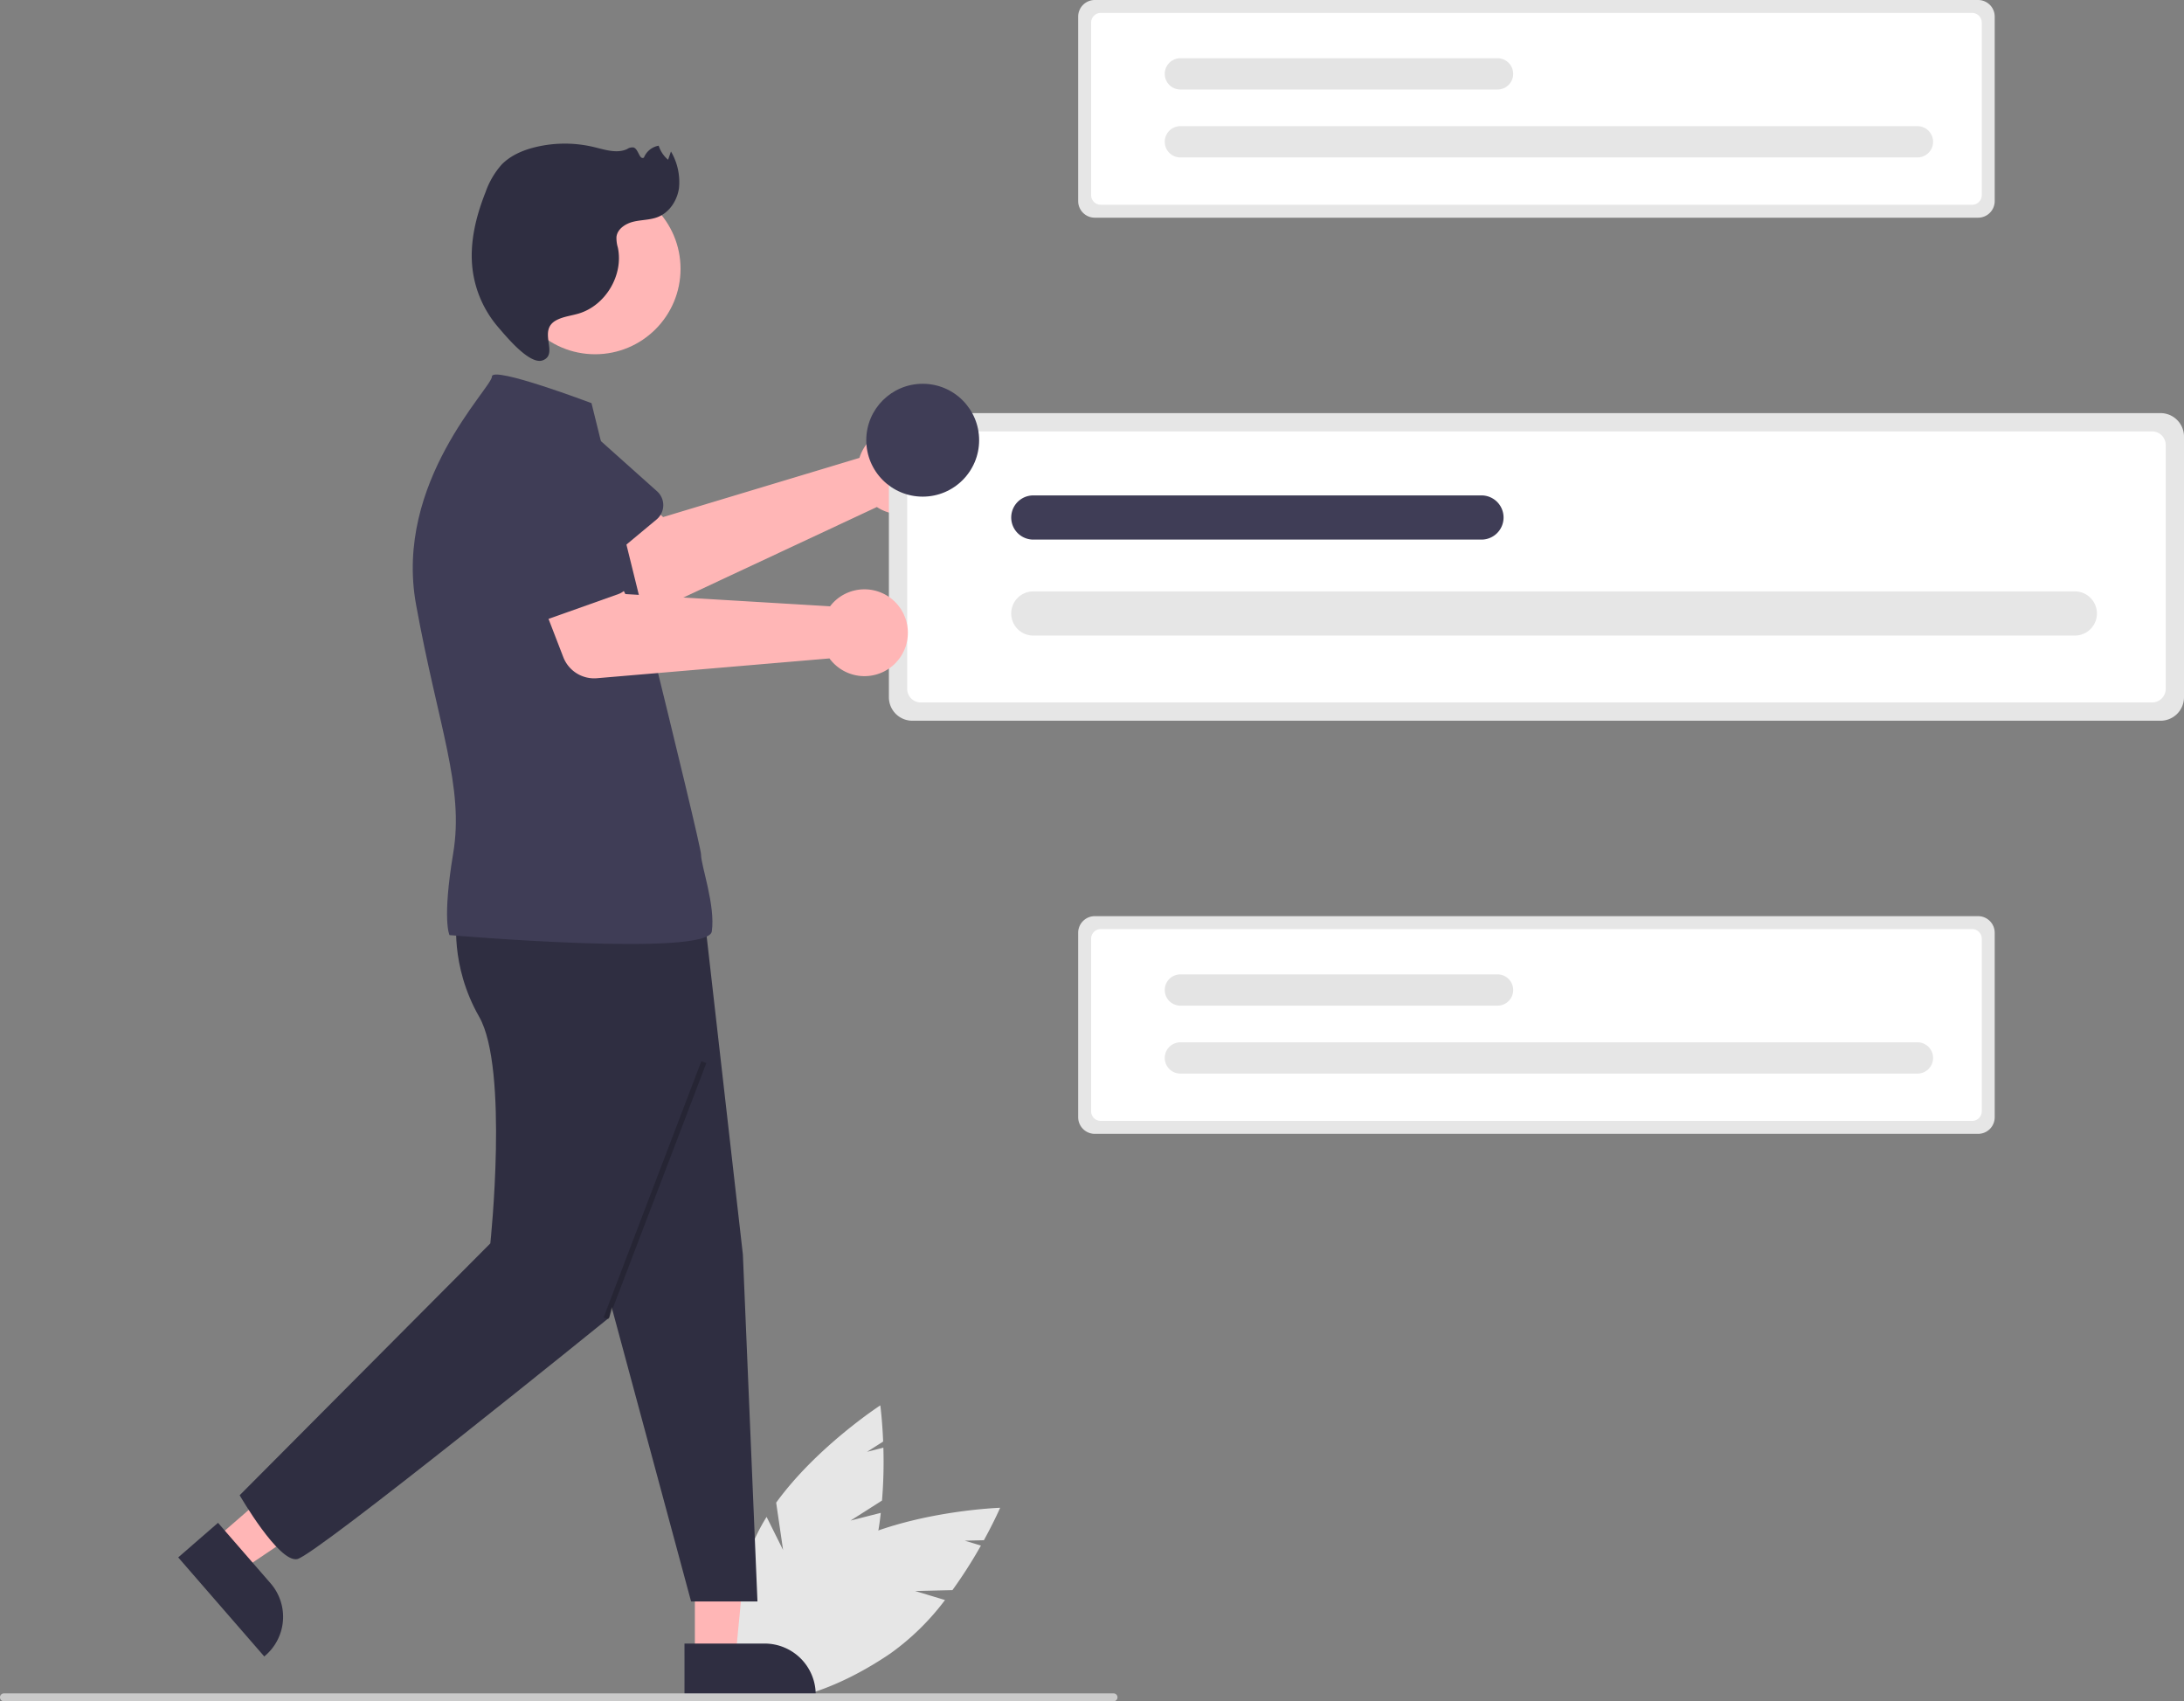 <svg xmlns="http://www.w3.org/2000/svg" data-name="Layer 1" width="657.991" height="512.53"><rect width="100%" height="100%" fill="#808080" stroke="none"/><path d="M259.692 136.023a13.114 13.114 0 0 0-.758 1.922l-59.16 17.83-10.955-10.263-17.65 14.507 17.626 20.054a9.967 9.967 0 0 0 11.71 2.449l63.678-29.778a13.079 13.079 0 1 0-4.491-16.72Z" fill="#ffb6b6"/><path d="m197.81 156.497-21.766 18.114a5.607 5.607 0 0 1-8.375-1.394l-14.684-24.112a15.571 15.571 0 0 1 23.995-19.85l20.98 18.753a5.607 5.607 0 0 1-.15 8.489Z" fill="#3f3d56"/><path d="m256.258 458.086 9.474-6.035a141.39 141.39 0 0 0 .407-15.931l-4.914 1.255 4.85-3.09c-.267-6.569-.86-10.901-.86-10.901s-19.155 12.442-31.372 29.306l2.083 14.263-4.968-9.974a57.199 57.199 0 0 0-3.418 6.324c-10.065 21.989-11.043 43.101-2.184 47.156s24.2-10.483 34.265-32.472a75.309 75.309 0 0 0 5.735-22.225Z" fill="#e6e6e6"/><path d="m275.719 479.31 11.23-.269a141.387 141.387 0 0 0 8.583-13.427l-4.856-1.466 5.75-.138c3.166-5.761 4.897-9.777 4.897-9.777s-22.828.75-42.004 8.872l-5.589 13.286.903-11.106a57.201 57.201 0 0 0-6.195 3.647c-19.982 13.62-31.732 31.188-26.245 39.239s26.135 3.535 46.117-10.086a75.309 75.309 0 0 0 16.398-16.061Z" fill="#e6e6e6"/><path fill="#ffb6b6" d="m209.349 499.141 12.26-.001 4.599-47.686-16.861.399.002 47.288z"/><path d="M206.222 495.138h24.145a15.387 15.387 0 0 1 15.386 15.385v.5l-39.53.002Z" fill="#2f2e41"/><path fill="#ffb6b6" d="m64.712 463.751 8.041 9.254 39.522-26.611-11.868-13.659-35.695 31.016z"/><path d="m65.683 458.765 15.835 18.225h.001a15.387 15.387 0 0 1-1.523 21.707l-.378.328-25.927-29.84Z" fill="#2f2e41"/><path d="M1.19 512.53h334.295a1.19 1.19 0 1 0 0-2.381H1.19a1.19 1.19 0 1 0 0 2.381Z" fill="#cacaca"/><path d="m182.414 386.892 25.794 95.562h20l-4.393-104.514-11.594-101.826-42.116-2.238Z" fill="#2f2e41"/><path d="M137.655 276.114s-2.238 14.547 6.714 30.212 3.357 68.257 3.357 68.257l-75.518 75.871s11.737 20.36 17.331 19.242 93.994-72.733 93.994-72.733L212.22 280.59Z" fill="#2f2e41"/><circle cx="179.295" cy="80.986" r="25.736" fill="#ffb6b6"/><path d="M178.208 121.454s-30-11.357-30-8-29.575 31.741-22.862 68.667 14.547 54.83 11.19 74.97-1.119 24.618-1.119 24.618 77.923 6.714 79.041-1.119-3.25-19.779-3.25-23.136-30.919-127.361-33-136Z" fill="#3f3d56"/><path d="M167.646 96.451c2.084-1.101 4.504-1.328 6.76-2.013 8.067-2.45 13.472-11.57 11.747-19.824a10.115 10.115 0 0 1-.424-3.267c.302-2.445 2.803-4.022 5.201-4.582s4.95-.479 7.243-1.38c3.54-1.39 5.89-5.028 6.4-8.796a18.171 18.171 0 0 0-2.427-10.952l-.866 2.493a9.247 9.247 0 0 1-2.83-4.234 5.832 5.832 0 0 0-4.444 3.573c-1.391.82-1.591-2.547-3.127-3.044a2.76 2.76 0 0 0-1.918.473c-3.095 1.443-6.691.21-10.011-.591a37.688 37.688 0 0 0-17.496-.02c-3.821.911-7.604 2.498-10.34 5.32a24.808 24.808 0 0 0-4.836 8.31c-2.933 7.383-4.87 15.37-3.903 23.254a32.915 32.915 0 0 0 7.757 17.44c2.215 2.551 9.44 11.453 13.402 9.936 4.979-1.907-1.753-8.994 4.112-12.096Z" fill="#2f2e41"/><path transform="rotate(-69.123 192.209 652.15)" opacity=".2" style="isolation:isolate" d="M427.016 551.517h82.629v1.592h-82.629z"/><path d="M274.87 124.455a7.074 7.074 0 0 0-7.066 7.066v78.541a7.074 7.074 0 0 0 7.065 7.066h376.057a7.074 7.074 0 0 0 7.065-7.066v-78.541a7.074 7.074 0 0 0-7.065-7.066Z" fill="#e6e6e6"/><path d="M277.41 129.965a4.101 4.101 0 0 0-4.097 4.096v73.461a4.101 4.101 0 0 0 4.097 4.096h370.975a4.1 4.1 0 0 0 4.096-4.096v-73.461a4.1 4.1 0 0 0-4.096-4.096Z" fill="#fff"/><path d="M625.093 191.474a6.656 6.656 0 0 0 .018-13.312H311.313a6.656 6.656 0 0 0 0 13.312Z" fill="#e6e6e6"/><path d="M446.334 162.558a6.656 6.656 0 1 0 0-13.312h-135.02a6.656 6.656 0 1 0 0 13.312Z" fill="#3f3d56"/><path d="M329.833 276a5.006 5.006 0 0 0-5 5v55.583a5.006 5.006 0 0 0 5 5h266.13a5.006 5.006 0 0 0 5-5V281a5.006 5.006 0 0 0-5-5Z" fill="#e6e6e6"/><path d="M331.63 279.899a2.902 2.902 0 0 0-2.899 2.899v51.987a2.902 2.902 0 0 0 2.9 2.9h262.534a2.902 2.902 0 0 0 2.898-2.9v-51.987a2.902 2.902 0 0 0-2.898-2.9Z" fill="#fff"/><path d="M577.681 323.428a4.71 4.71 0 0 0 .013-9.42h-222.07a4.71 4.71 0 0 0 0 9.42Z" fill="#e6e6e6"/><path d="M451.176 302.965a4.71 4.71 0 1 0 0-9.421h-95.552a4.71 4.71 0 1 0 0 9.42Z" fill="#e4e4e4"/><path d="M329.833 0a5.006 5.006 0 0 0-5 5v55.583a5.006 5.006 0 0 0 5 5h266.13a5.006 5.006 0 0 0 5-5V5a5.006 5.006 0 0 0-5-5Z" fill="#e6e6e6"/><path d="M331.63 3.899a2.902 2.902 0 0 0-2.899 2.899v51.987a2.902 2.902 0 0 0 2.9 2.9h262.534a2.902 2.902 0 0 0 2.898-2.9V6.798a2.902 2.902 0 0 0-2.898-2.9Z" fill="#fff"/><path d="M577.681 47.428a4.71 4.71 0 0 0 .013-9.42h-222.07a4.71 4.71 0 0 0 0 9.42Z" fill="#e6e6e6"/><path d="M451.176 26.965a4.71 4.71 0 1 0 0-9.421h-95.552a4.71 4.71 0 1 0 0 9.42Z" fill="#e4e4e4"/><path d="M251.457 181.114a13.115 13.115 0 0 0-1.374 1.542l-61.68-3.69-6.737-13.415-21.573 7.522 9.619 24.906a9.967 9.967 0 0 0 10.143 6.34l70.045-5.962a13.079 13.079 0 1 0 1.557-17.243Z" fill="#ffb6b6"/><path d="m186.311 178.965-26.68 9.485a5.607 5.607 0 0 1-7.38-4.199l-5.456-27.699a15.571 15.571 0 0 1 29.373-10.345l13.216 24.843a5.607 5.607 0 0 1-3.073 7.915Z" fill="#3f3d56"/><circle cx="277.991" cy="132.618" r="17" fill="#3f3d56"/></svg>